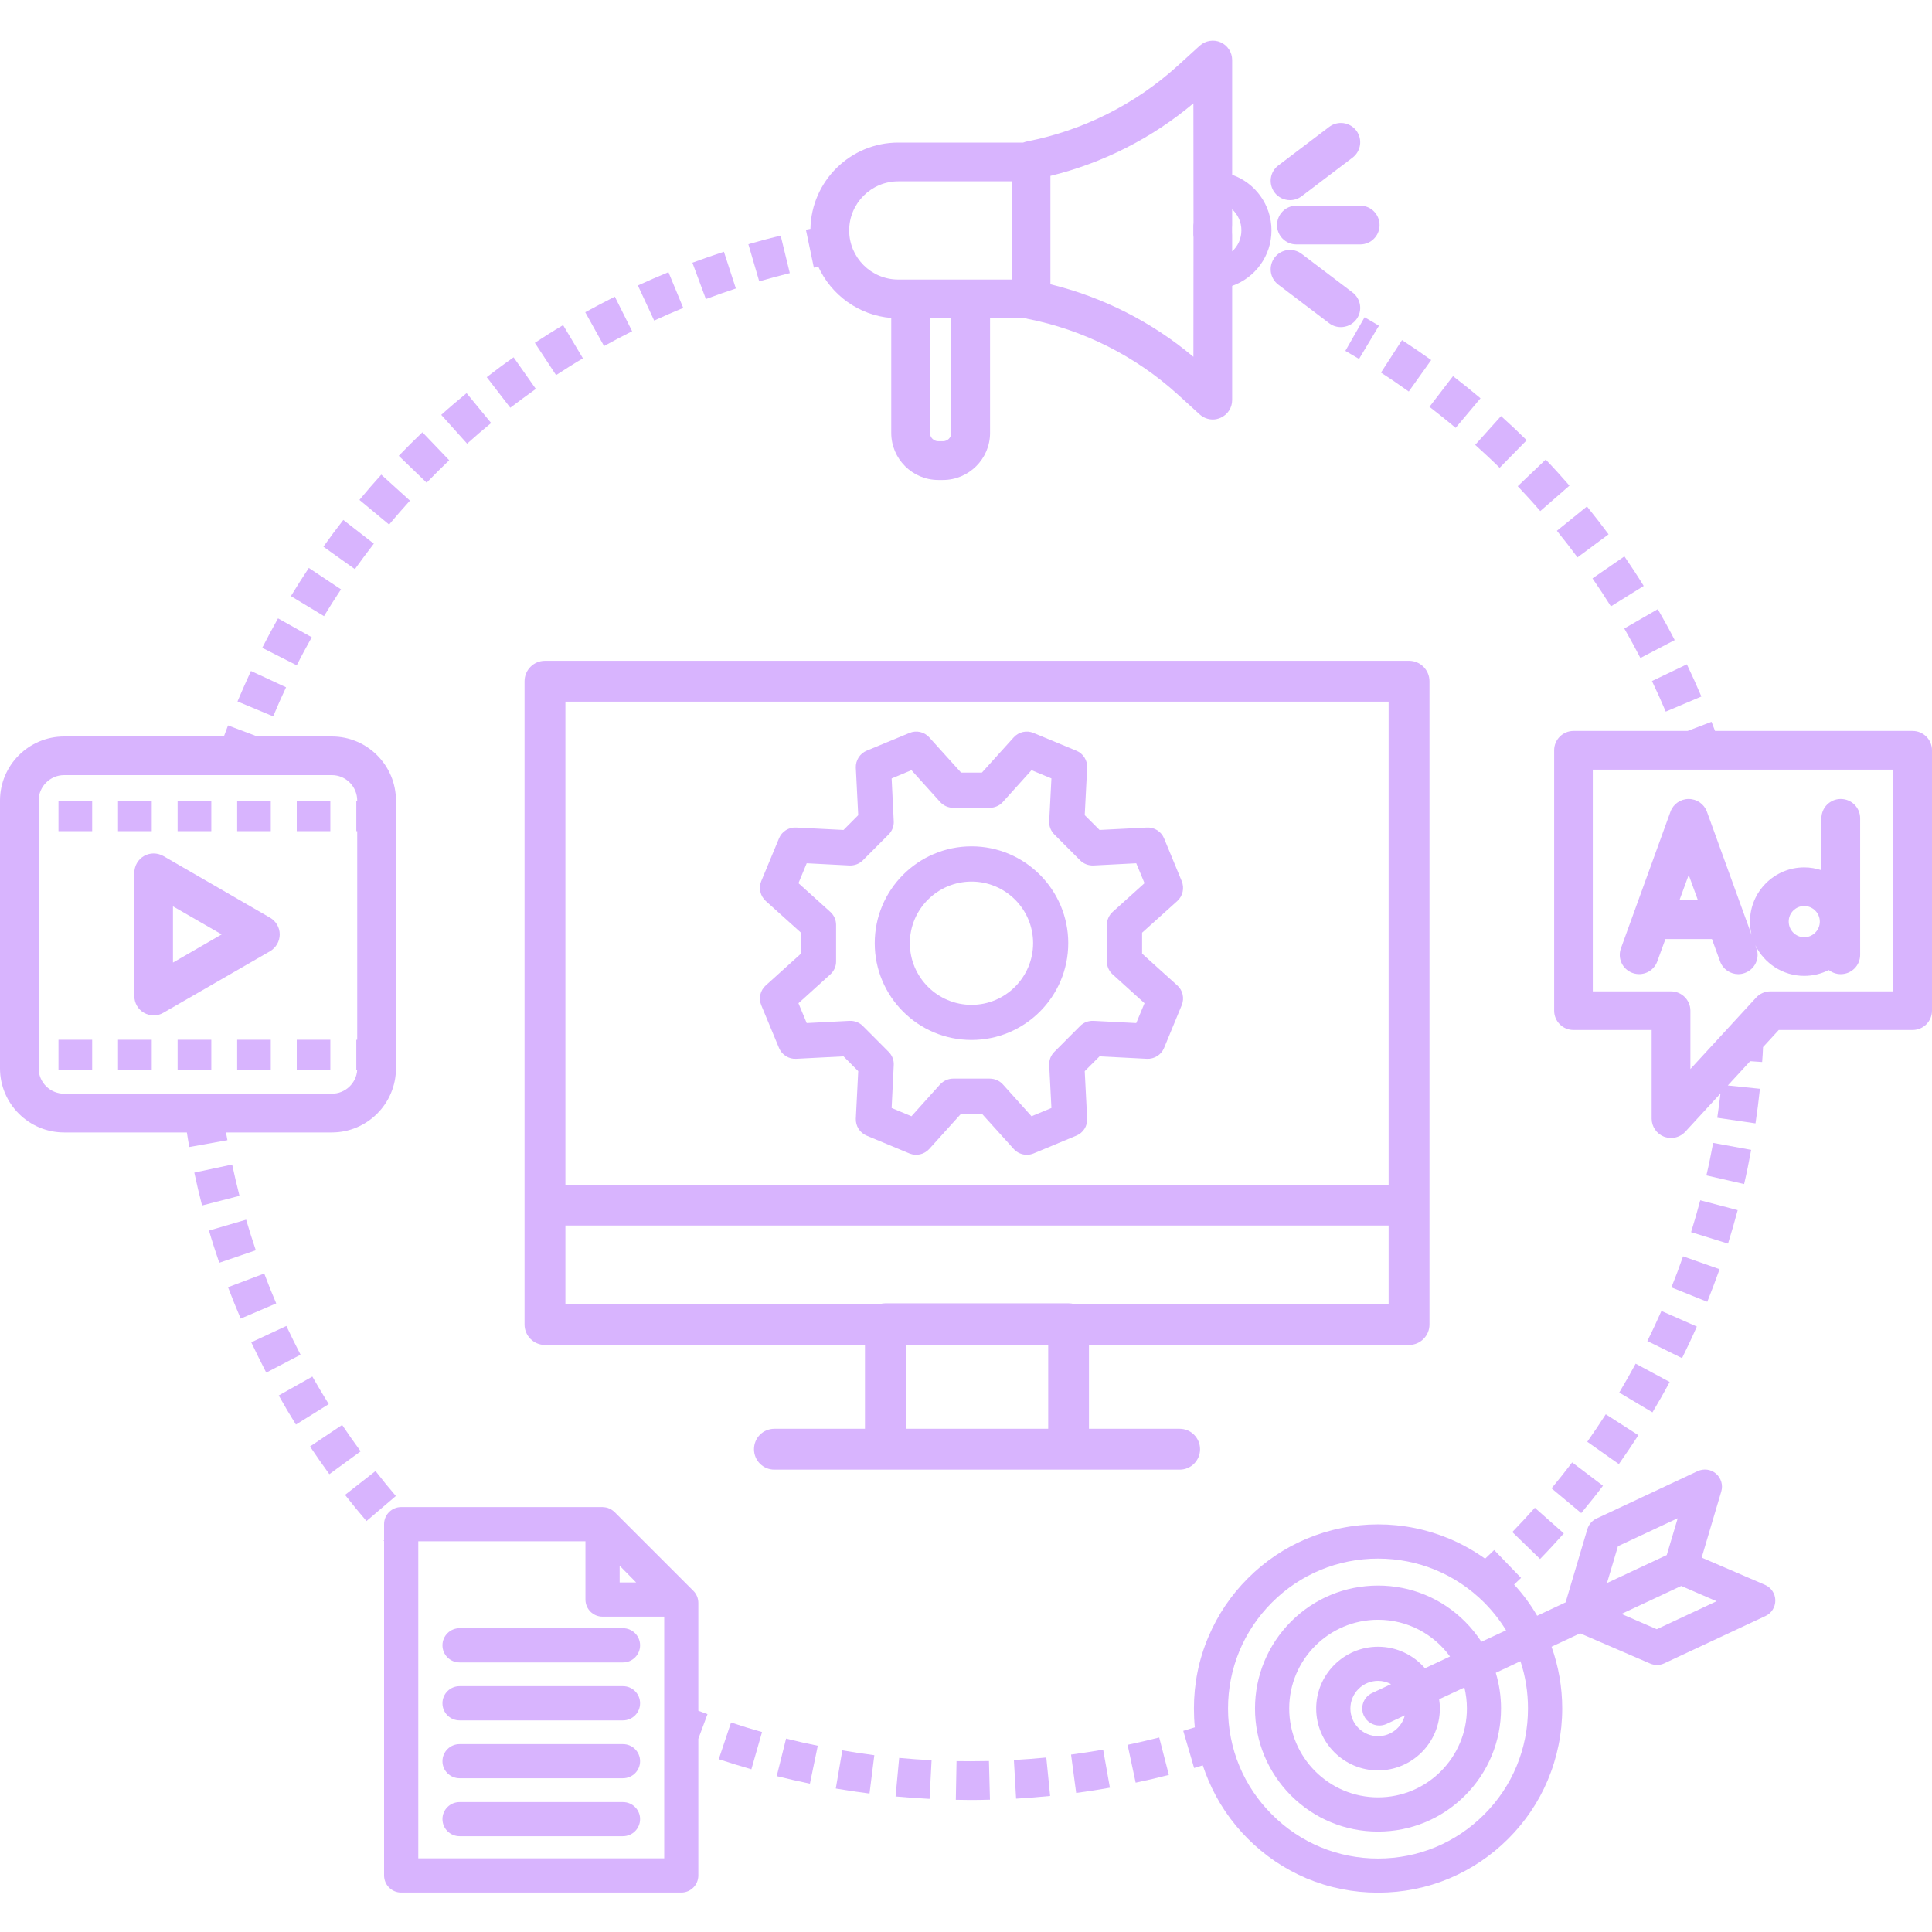 <svg xmlns="http://www.w3.org/2000/svg" xmlns:xlink="http://www.w3.org/1999/xlink" width="100" zoomAndPan="magnify" viewBox="0 0 75 75" height="100" preserveAspectRatio="xMidYMid meet" version="1.0"><defs><clipPath id="6cefe24afb"><path d="M 45 57 L 69 57 L 69 73.52 L 45 73.52 Z M 45 57 " clip-rule="nonzero"/></clipPath><clipPath id="1575bb1503"><path d="M 31 1.52 L 50 1.52 L 50 19 L 31 19 Z M 31 1.52 " clip-rule="nonzero"/></clipPath><clipPath id="a847ed263e"><path d="M 14 58 L 28 58 L 28 73.52 L 14 73.52 Z M 14 58 " clip-rule="nonzero"/></clipPath></defs><path fill="#d8b4fe" d="M 49.574 8.738 C 49.574 9.152 49.91 9.488 50.324 9.488 L 52.805 9.488 C 53.219 9.488 53.555 9.152 53.555 8.738 C 53.555 8.32 53.219 7.984 52.805 7.984 L 50.324 7.984 C 49.91 7.984 49.574 8.32 49.574 8.738 Z M 49.574 8.738 " fill-opacity="1" fill-rule="nonzero"/><path fill="#d8b4fe" d="M 50.078 7.77 C 50.234 7.77 50.395 7.719 50.531 7.617 L 52.504 6.121 C 52.836 5.871 52.902 5.398 52.652 5.07 C 52.398 4.738 51.93 4.676 51.598 4.926 L 49.625 6.422 C 49.293 6.672 49.23 7.141 49.48 7.473 C 49.625 7.668 49.852 7.77 50.078 7.77 Z M 50.078 7.77 " fill-opacity="1" fill-rule="nonzero"/><path fill="#d8b4fe" d="M 52.504 11.352 L 50.531 9.855 C 50.199 9.605 49.73 9.668 49.48 10 C 49.23 10.332 49.293 10.801 49.625 11.051 L 51.598 12.547 C 51.734 12.652 51.895 12.699 52.051 12.699 C 52.277 12.699 52.504 12.598 52.652 12.402 C 52.902 12.074 52.836 11.602 52.504 11.352 Z M 52.504 11.352 " fill-opacity="1" fill-rule="nonzero"/><path fill="#d8b4fe" d="M 74.246 28.375 L 66.578 28.375 C 66.535 28.258 66.488 28.137 66.441 28.02 L 65.512 28.375 L 61.082 28.375 C 60.668 28.375 60.332 28.711 60.332 29.125 L 60.332 39.234 C 60.332 39.648 60.668 39.984 61.082 39.984 L 64.117 39.984 L 64.117 43.426 C 64.117 43.734 64.309 44.012 64.594 44.125 C 64.684 44.156 64.777 44.176 64.867 44.176 C 65.074 44.176 65.277 44.09 65.422 43.934 L 66.789 42.449 C 66.75 42.762 66.711 43.078 66.664 43.391 L 68.148 43.609 C 68.215 43.164 68.273 42.715 68.32 42.266 L 67.074 42.137 L 67.941 41.195 L 68.406 41.227 C 68.422 41.035 68.434 40.84 68.441 40.648 L 69.051 39.984 L 74.246 39.984 C 74.664 39.984 75 39.648 75 39.234 L 75 29.125 C 75 28.711 74.664 28.375 74.246 28.375 Z M 73.496 38.484 L 68.723 38.484 C 68.512 38.484 68.312 38.574 68.172 38.727 L 65.621 41.5 L 65.621 39.234 C 65.621 38.82 65.281 38.484 64.867 38.484 L 61.832 38.484 L 61.832 29.879 L 73.496 29.879 Z M 73.496 38.484 " fill-opacity="1" fill-rule="nonzero"/><path fill="#d8b4fe" d="M 63.375 37.77 C 63.766 37.91 64.195 37.711 64.336 37.32 L 64.652 36.453 L 66.457 36.453 L 66.773 37.32 C 66.883 37.625 67.172 37.816 67.48 37.816 C 67.566 37.816 67.652 37.801 67.734 37.77 C 68.125 37.629 68.328 37.199 68.184 36.809 L 68.141 36.691 C 68.484 37.395 69.207 37.883 70.039 37.883 C 70.383 37.883 70.707 37.801 70.992 37.656 C 71.121 37.754 71.281 37.816 71.457 37.816 C 71.875 37.816 72.211 37.48 72.211 37.066 L 72.211 31.766 C 72.211 31.352 71.875 31.016 71.457 31.016 C 71.043 31.016 70.707 31.352 70.707 31.766 L 70.707 33.781 C 70.496 33.711 70.273 33.672 70.039 33.672 C 68.879 33.672 67.934 34.617 67.934 35.777 C 67.934 35.953 67.957 36.125 67.996 36.293 L 66.262 31.508 C 66.152 31.211 65.871 31.016 65.555 31.016 C 65.238 31.016 64.957 31.211 64.848 31.508 L 62.926 36.809 C 62.781 37.199 62.984 37.629 63.375 37.77 Z M 70.039 35.172 C 70.375 35.172 70.645 35.445 70.645 35.777 C 70.645 36.109 70.375 36.383 70.039 36.383 C 69.707 36.383 69.438 36.109 69.438 35.777 C 69.434 35.445 69.707 35.172 70.039 35.172 Z M 65.555 33.965 L 65.914 34.949 L 65.195 34.949 Z M 65.555 33.965 " fill-opacity="1" fill-rule="nonzero"/><path fill="#d8b4fe" d="M 10.484 35.625 L 6.34 33.23 C 6.105 33.098 5.82 33.098 5.59 33.23 C 5.355 33.367 5.215 33.613 5.215 33.883 L 5.215 38.668 C 5.215 38.934 5.355 39.184 5.59 39.316 C 5.703 39.383 5.836 39.418 5.965 39.418 C 6.094 39.418 6.223 39.383 6.34 39.316 L 10.484 36.926 C 10.715 36.789 10.859 36.543 10.859 36.273 C 10.859 36.008 10.715 35.758 10.484 35.625 Z M 6.715 37.367 L 6.715 35.184 L 8.605 36.273 Z M 6.715 37.367 " fill-opacity="1" fill-rule="nonzero"/><path fill="#d8b4fe" d="M 11.52 31.098 L 12.824 31.098 L 12.824 32.266 L 11.52 32.266 Z M 11.52 31.098 " fill-opacity="1" fill-rule="nonzero"/><path fill="#d8b4fe" d="M 2.27 31.098 L 3.578 31.098 L 3.578 32.266 L 2.27 32.266 Z M 2.27 31.098 " fill-opacity="1" fill-rule="nonzero"/><path fill="#d8b4fe" d="M 4.582 31.098 L 5.891 31.098 L 5.891 32.266 L 4.582 32.266 Z M 4.582 31.098 " fill-opacity="1" fill-rule="nonzero"/><path fill="#d8b4fe" d="M 9.207 31.098 L 10.512 31.098 L 10.512 32.266 L 9.207 32.266 Z M 9.207 31.098 " fill-opacity="1" fill-rule="nonzero"/><path fill="#d8b4fe" d="M 6.895 31.098 L 8.203 31.098 L 8.203 32.266 L 6.895 32.266 Z M 6.895 31.098 " fill-opacity="1" fill-rule="nonzero"/><path fill="#d8b4fe" d="M 6.895 40.363 L 8.203 40.363 L 8.203 41.531 L 6.895 41.531 Z M 6.895 40.363 " fill-opacity="1" fill-rule="nonzero"/><path fill="#d8b4fe" d="M 11.52 40.363 L 12.824 40.363 L 12.824 41.531 L 11.52 41.531 Z M 11.52 40.363 " fill-opacity="1" fill-rule="nonzero"/><path fill="#d8b4fe" d="M 4.582 40.363 L 5.891 40.363 L 5.891 41.531 L 4.582 41.531 Z M 4.582 40.363 " fill-opacity="1" fill-rule="nonzero"/><path fill="#d8b4fe" d="M 9.207 40.363 L 10.512 40.363 L 10.512 41.531 L 9.207 41.531 Z M 9.207 40.363 " fill-opacity="1" fill-rule="nonzero"/><path fill="#d8b4fe" d="M 2.27 40.363 L 3.578 40.363 L 3.578 41.531 L 2.27 41.531 Z M 2.27 40.363 " fill-opacity="1" fill-rule="nonzero"/><path fill="#d8b4fe" d="M 17.176 63.871 C 17.176 64.238 17.473 64.535 17.84 64.535 L 24.184 64.535 C 24.551 64.535 24.848 64.238 24.848 63.871 C 24.848 63.504 24.551 63.207 24.184 63.207 L 17.84 63.207 C 17.473 63.207 17.176 63.504 17.176 63.871 Z M 17.176 63.871 " fill-opacity="1" fill-rule="nonzero"/><path fill="#d8b4fe" d="M 24.184 65.457 L 17.84 65.457 C 17.473 65.457 17.176 65.754 17.176 66.121 C 17.176 66.488 17.473 66.785 17.84 66.785 L 24.184 66.785 C 24.551 66.785 24.848 66.488 24.848 66.121 C 24.848 65.754 24.551 65.457 24.184 65.457 Z M 24.184 65.457 " fill-opacity="1" fill-rule="nonzero"/><path fill="#d8b4fe" d="M 24.184 67.707 L 17.84 67.707 C 17.473 67.707 17.176 68.004 17.176 68.371 C 17.176 68.734 17.473 69.031 17.84 69.031 L 24.184 69.031 C 24.551 69.031 24.848 68.734 24.848 68.371 C 24.848 68.004 24.551 67.707 24.184 67.707 Z M 24.184 67.707 " fill-opacity="1" fill-rule="nonzero"/><path fill="#d8b4fe" d="M 24.184 69.957 L 17.84 69.957 C 17.473 69.957 17.176 70.254 17.176 70.617 C 17.176 70.984 17.473 71.281 17.84 71.281 L 24.184 71.281 C 24.551 71.281 24.848 70.984 24.848 70.617 C 24.848 70.254 24.551 69.957 24.184 69.957 Z M 24.184 69.957 " fill-opacity="1" fill-rule="nonzero"/><g clip-path="url(#6cefe24afb)"><path fill="#d8b4fe" d="M 68.516 61.523 L 66.059 60.465 L 66.82 57.898 C 66.895 57.648 66.812 57.379 66.617 57.207 C 66.418 57.035 66.141 57 65.902 57.109 L 61.977 58.949 C 61.805 59.027 61.676 59.18 61.621 59.359 L 60.777 62.203 L 59.672 62.723 C 59.418 62.289 59.121 61.883 58.777 61.512 C 58.867 61.426 58.957 61.34 59.047 61.254 L 58.004 60.172 C 57.887 60.285 57.77 60.398 57.652 60.508 C 57.223 60.203 56.766 59.945 56.277 59.738 C 55.395 59.367 54.461 59.176 53.496 59.176 C 52.531 59.176 51.594 59.367 50.711 59.738 C 49.859 60.098 49.098 60.613 48.441 61.27 C 47.785 61.926 47.27 62.691 46.91 63.543 C 46.535 64.426 46.348 65.359 46.348 66.324 C 46.348 66.57 46.359 66.812 46.383 67.055 C 46.234 67.102 46.082 67.148 45.934 67.191 L 46.355 68.633 C 46.469 68.602 46.582 68.566 46.691 68.531 C 46.758 68.727 46.828 68.918 46.91 69.109 C 47.27 69.961 47.785 70.723 48.441 71.379 C 49.098 72.035 49.859 72.551 50.711 72.914 C 51.594 73.285 52.531 73.473 53.496 73.473 C 54.461 73.473 55.395 73.285 56.277 72.914 C 57.129 72.551 57.895 72.035 58.551 71.379 C 59.207 70.723 59.723 69.961 60.082 69.109 C 60.453 68.227 60.645 67.289 60.645 66.324 C 60.645 65.5 60.504 64.691 60.23 63.926 L 61.34 63.406 L 64.066 64.582 C 64.148 64.617 64.238 64.633 64.328 64.633 C 64.422 64.633 64.52 64.613 64.609 64.57 L 68.535 62.734 C 68.773 62.625 68.922 62.383 68.918 62.121 C 68.914 61.863 68.758 61.629 68.516 61.523 Z M 57.613 70.441 C 56.512 71.543 55.051 72.148 53.496 72.148 C 51.941 72.148 50.477 71.543 49.379 70.441 C 48.277 69.344 47.672 67.883 47.672 66.324 C 47.672 64.77 48.277 63.309 49.379 62.207 C 50.477 61.109 51.941 60.504 53.496 60.504 C 55.051 60.504 56.512 61.109 57.613 62.207 C 57.941 62.539 58.227 62.898 58.465 63.289 L 57.508 63.734 C 57.324 63.453 57.113 63.191 56.871 62.949 C 55.969 62.047 54.77 61.551 53.496 61.551 C 52.219 61.551 51.02 62.047 50.117 62.949 C 49.219 63.852 48.719 65.051 48.719 66.324 C 48.719 67.602 49.219 68.801 50.117 69.703 C 51.02 70.605 52.219 71.102 53.496 71.102 C 54.77 71.102 55.969 70.605 56.871 69.703 C 57.773 68.801 58.27 67.602 58.27 66.324 C 58.27 65.848 58.199 65.383 58.066 64.938 L 59.023 64.488 C 59.219 65.074 59.316 65.691 59.316 66.324 C 59.316 67.883 58.711 69.344 57.613 70.441 Z M 52.945 66.602 C 53.059 66.844 53.297 66.984 53.547 66.984 C 53.641 66.984 53.734 66.965 53.828 66.922 L 54.535 66.59 C 54.418 67.055 53.996 67.398 53.496 67.398 C 52.902 67.398 52.422 66.918 52.422 66.324 C 52.422 65.734 52.902 65.25 53.496 65.25 C 53.676 65.25 53.848 65.297 54 65.379 L 53.266 65.723 C 52.934 65.875 52.789 66.27 52.945 66.602 Z M 53.496 63.926 C 52.172 63.926 51.094 65.004 51.094 66.324 C 51.094 67.648 52.172 68.727 53.496 68.727 C 54.82 68.727 55.895 67.648 55.895 66.324 C 55.895 66.203 55.887 66.086 55.867 65.965 L 56.848 65.508 C 56.91 65.77 56.945 66.043 56.945 66.324 C 56.945 68.227 55.398 69.773 53.496 69.773 C 51.594 69.773 50.047 68.227 50.047 66.324 C 50.047 64.426 51.594 62.879 53.496 62.879 C 54.645 62.879 55.66 63.441 56.289 64.305 L 55.316 64.762 C 54.875 64.25 54.223 63.926 53.496 63.926 Z M 62.809 60.023 L 65.129 58.938 L 64.703 60.367 L 62.383 61.453 Z M 64.316 63.246 L 62.945 62.652 L 65.266 61.566 L 66.637 62.16 Z M 64.316 63.246 " fill-opacity="1" fill-rule="nonzero"/></g><path fill="#d8b4fe" d="M 46.586 56.258 C 46.586 55.82 46.23 55.465 45.797 55.465 L 42.273 55.465 L 42.273 52.211 L 54.699 52.211 C 55.137 52.211 55.492 51.855 55.492 51.418 L 55.492 26.445 C 55.492 26.008 55.137 25.652 54.699 25.652 L 21.156 25.652 C 20.719 25.652 20.363 26.008 20.363 26.445 L 20.363 51.418 C 20.363 51.855 20.719 52.211 21.156 52.211 L 33.578 52.211 L 33.578 55.465 L 30.059 55.465 C 29.621 55.465 29.27 55.82 29.27 56.258 C 29.27 56.695 29.621 57.051 30.059 57.051 L 45.797 57.051 C 46.234 57.051 46.586 56.695 46.586 56.258 Z M 21.949 27.238 L 53.906 27.238 L 53.906 45.992 L 21.949 45.992 Z M 40.691 55.465 L 35.164 55.465 L 35.164 52.211 L 40.691 52.211 Z M 41.484 50.594 L 34.371 50.594 C 34.297 50.594 34.223 50.605 34.152 50.625 L 21.949 50.625 L 21.949 47.574 L 53.906 47.574 L 53.906 50.625 L 41.703 50.625 C 41.633 50.605 41.559 50.594 41.484 50.594 Z M 41.484 50.594 " fill-opacity="1" fill-rule="nonzero"/><path fill="#d8b4fe" d="M 13.238 22.879 L 11.988 22.047 C 11.75 22.406 11.516 22.773 11.293 23.141 L 12.578 23.918 C 12.789 23.57 13.012 23.219 13.238 22.879 Z M 13.238 22.879 " fill-opacity="1" fill-rule="nonzero"/><path fill="#d8b4fe" d="M 17.438 17.867 L 16.398 16.781 C 16.086 17.078 15.777 17.387 15.48 17.695 L 16.562 18.738 C 16.844 18.445 17.141 18.152 17.438 17.867 Z M 17.438 17.867 " fill-opacity="1" fill-rule="nonzero"/><path fill="#d8b4fe" d="M 19.066 16.422 L 18.113 15.262 C 17.781 15.535 17.449 15.816 17.129 16.105 L 18.133 17.223 C 18.438 16.949 18.75 16.68 19.066 16.422 Z M 19.066 16.422 " fill-opacity="1" fill-rule="nonzero"/><path fill="#d8b4fe" d="M 11.105 26.68 L 9.742 26.047 C 9.562 26.438 9.387 26.836 9.219 27.23 L 10.605 27.809 C 10.762 27.434 10.93 27.051 11.105 26.68 Z M 11.105 26.68 " fill-opacity="1" fill-rule="nonzero"/><path fill="#d8b4fe" d="M 15.914 19.434 L 14.801 18.426 C 14.512 18.746 14.227 19.074 13.953 19.406 L 15.105 20.363 C 15.367 20.051 15.641 19.734 15.914 19.434 Z M 15.914 19.434 " fill-opacity="1" fill-rule="nonzero"/><path fill="#d8b4fe" d="M 12.102 24.738 L 10.793 24.004 C 10.582 24.379 10.375 24.766 10.18 25.148 L 11.52 25.828 C 11.703 25.461 11.902 25.098 12.102 24.738 Z M 12.102 24.738 " fill-opacity="1" fill-rule="nonzero"/><path fill="#d8b4fe" d="M 26.523 11.953 L 25.949 10.566 C 25.555 10.73 25.152 10.902 24.762 11.082 L 25.395 12.445 C 25.766 12.273 26.145 12.109 26.523 11.953 Z M 26.523 11.953 " fill-opacity="1" fill-rule="nonzero"/><path fill="#d8b4fe" d="M 30.66 10.602 L 30.305 9.145 C 29.887 9.246 29.465 9.359 29.051 9.48 L 29.473 10.922 C 29.863 10.809 30.266 10.699 30.66 10.602 Z M 30.66 10.602 " fill-opacity="1" fill-rule="nonzero"/><path fill="#d8b4fe" d="M 24.539 12.859 L 23.867 11.516 C 23.48 11.711 23.098 11.914 22.719 12.121 L 23.449 13.434 C 23.809 13.234 24.176 13.043 24.539 12.859 Z M 24.539 12.859 " fill-opacity="1" fill-rule="nonzero"/><path fill="#d8b4fe" d="M 14.512 21.105 L 13.328 20.184 C 13.062 20.523 12.801 20.875 12.555 21.223 L 13.777 22.094 C 14.016 21.762 14.262 21.43 14.512 21.105 Z M 14.512 21.105 " fill-opacity="1" fill-rule="nonzero"/><path fill="#d8b4fe" d="M 28.566 11.199 L 28.102 9.773 C 27.691 9.906 27.281 10.051 26.879 10.199 L 27.402 11.609 C 27.789 11.465 28.18 11.328 28.566 11.199 Z M 28.566 11.199 " fill-opacity="1" fill-rule="nonzero"/><path fill="#d8b4fe" d="M 20.801 15.098 L 19.938 13.871 C 19.586 14.117 19.234 14.379 18.895 14.641 L 19.809 15.828 C 20.133 15.582 20.469 15.336 20.801 15.098 Z M 20.801 15.098 " fill-opacity="1" fill-rule="nonzero"/><path fill="#d8b4fe" d="M 22.629 13.91 L 21.859 12.621 C 21.488 12.84 21.121 13.074 20.762 13.309 L 21.586 14.562 C 21.93 14.34 22.277 14.117 22.629 13.91 Z M 22.629 13.91 " fill-opacity="1" fill-rule="nonzero"/><g clip-path="url(#1575bb1503)"><path fill="#d8b4fe" d="M 31.766 10.352 C 32.27 11.453 33.34 12.242 34.598 12.344 L 34.598 16.805 C 34.598 17.812 35.418 18.633 36.426 18.633 L 36.605 18.633 C 37.613 18.633 38.434 17.812 38.434 16.805 L 38.434 12.352 L 39.793 12.352 C 39.82 12.359 39.848 12.367 39.879 12.375 C 42.047 12.801 44.062 13.812 45.703 15.297 L 46.574 16.09 C 46.719 16.219 46.898 16.285 47.082 16.285 C 47.184 16.285 47.285 16.262 47.383 16.219 C 47.656 16.098 47.832 15.832 47.832 15.531 L 47.832 11.098 C 48.723 10.785 49.359 9.938 49.359 8.941 C 49.359 7.949 48.723 7.098 47.832 6.785 L 47.832 2.328 C 47.832 2.031 47.656 1.762 47.383 1.641 C 47.113 1.523 46.797 1.574 46.574 1.773 L 45.703 2.566 C 44.062 4.051 42.047 5.062 39.879 5.488 C 39.82 5.5 39.77 5.516 39.719 5.535 L 34.871 5.535 C 33.012 5.535 31.496 7.031 31.461 8.883 C 31.402 8.895 31.344 8.906 31.285 8.918 L 31.594 10.391 C 31.652 10.375 31.711 10.363 31.766 10.352 Z M 47.828 8.832 C 47.832 8.805 47.832 8.773 47.832 8.742 L 47.832 8.125 C 48.055 8.328 48.191 8.621 48.191 8.941 C 48.191 9.266 48.055 9.555 47.832 9.758 L 47.832 9.121 C 47.832 9.09 47.832 9.059 47.828 9.027 Z M 40.777 9.121 L 40.777 6.828 C 42.82 6.328 44.719 5.363 46.328 4.012 L 46.332 8.652 C 46.328 8.68 46.324 8.711 46.324 8.742 L 46.324 9.121 C 46.324 9.152 46.328 9.18 46.332 9.211 L 46.328 13.852 C 44.719 12.5 42.82 11.535 40.777 11.035 Z M 36.93 16.805 C 36.93 16.984 36.785 17.129 36.605 17.129 L 36.426 17.129 C 36.246 17.129 36.102 16.984 36.102 16.805 L 36.102 12.359 L 36.93 12.359 Z M 34.871 7.039 L 39.27 7.039 L 39.27 8.742 C 39.27 8.766 39.273 8.789 39.273 8.812 L 39.273 9.051 C 39.273 9.074 39.27 9.098 39.27 9.121 L 39.27 10.852 L 34.871 10.852 C 33.82 10.852 32.965 9.996 32.965 8.945 C 32.965 7.895 33.82 7.039 34.871 7.039 Z M 34.871 7.039 " fill-opacity="1" fill-rule="nonzero"/></g><path fill="#d8b4fe" d="M 9.012 45.207 L 7.543 45.52 C 7.633 45.945 7.734 46.375 7.844 46.797 L 9.297 46.422 C 9.195 46.02 9.098 45.609 9.012 45.207 Z M 9.012 45.207 " fill-opacity="1" fill-rule="nonzero"/><path fill="#d8b4fe" d="M 11.117 51.473 L 9.754 52.109 C 9.941 52.504 10.137 52.898 10.336 53.285 L 11.668 52.59 C 11.477 52.223 11.293 51.848 11.117 51.473 Z M 11.117 51.473 " fill-opacity="1" fill-rule="nonzero"/><path fill="#d8b4fe" d="M 9.555 47.348 L 8.113 47.77 C 8.234 48.188 8.371 48.609 8.512 49.02 L 9.93 48.535 C 9.797 48.145 9.672 47.742 9.555 47.348 Z M 9.555 47.348 " fill-opacity="1" fill-rule="nonzero"/><path fill="#d8b4fe" d="M 10.258 49.438 L 8.852 49.969 C 9.008 50.379 9.172 50.789 9.344 51.188 L 10.723 50.598 C 10.559 50.215 10.402 49.824 10.258 49.438 Z M 10.258 49.438 " fill-opacity="1" fill-rule="nonzero"/><path fill="#d8b4fe" d="M 13.281 55.316 L 12.035 56.152 C 12.277 56.512 12.527 56.875 12.785 57.227 L 14 56.34 C 13.754 56.004 13.512 55.66 13.281 55.316 Z M 13.281 55.316 " fill-opacity="1" fill-rule="nonzero"/><path fill="#d8b4fe" d="M 14.578 57.105 L 13.395 58.031 C 13.664 58.375 13.941 58.715 14.227 59.047 L 15.367 58.074 C 15.098 57.758 14.832 57.434 14.578 57.105 Z M 14.578 57.105 " fill-opacity="1" fill-rule="nonzero"/><path fill="#d8b4fe" d="M 12.125 53.438 L 10.82 54.172 C 11.031 54.551 11.258 54.934 11.488 55.301 L 12.762 54.508 C 12.543 54.156 12.332 53.797 12.125 53.438 Z M 12.125 53.438 " fill-opacity="1" fill-rule="nonzero"/><path fill="#d8b4fe" d="M 8.773 43.961 L 12.883 43.961 C 14.254 43.961 15.371 42.844 15.371 41.473 L 15.371 31.078 C 15.371 29.707 14.254 28.59 12.883 28.59 L 9.988 28.59 L 8.852 28.16 C 8.797 28.301 8.746 28.445 8.691 28.59 L 2.488 28.59 C 1.117 28.59 0 29.707 0 31.078 L 0 41.473 C 0 42.844 1.117 43.961 2.488 43.961 L 7.254 43.961 C 7.281 44.148 7.316 44.34 7.348 44.527 L 8.828 44.262 C 8.809 44.16 8.793 44.062 8.773 43.961 Z M 2.488 42.457 C 1.945 42.457 1.5 42.016 1.5 41.473 L 1.5 31.078 C 1.5 30.535 1.945 30.09 2.488 30.09 L 12.883 30.09 C 13.426 30.09 13.867 30.535 13.867 31.078 L 13.867 31.098 L 13.832 31.098 L 13.832 32.266 L 13.867 32.266 L 13.867 40.363 L 13.832 40.363 L 13.832 41.531 L 13.867 41.531 C 13.836 42.047 13.406 42.457 12.883 42.457 Z M 2.488 42.457 " fill-opacity="1" fill-rule="nonzero"/><path fill="#d8b4fe" d="M 37.676 68.371 C 37.492 68.371 37.312 68.371 37.133 68.367 L 37.105 69.867 C 37.293 69.871 37.484 69.875 37.676 69.875 C 37.926 69.875 38.18 69.871 38.43 69.863 L 38.391 68.363 C 38.156 68.367 37.914 68.371 37.676 68.371 Z M 37.676 68.371 " fill-opacity="1" fill-rule="nonzero"/><path fill="#d8b4fe" d="M 43.773 67.734 L 44.086 69.203 C 44.516 69.113 44.949 69.012 45.375 68.902 L 45 67.449 C 44.594 67.551 44.184 67.648 43.773 67.734 Z M 43.773 67.734 " fill-opacity="1" fill-rule="nonzero"/><path fill="#d8b4fe" d="M 41.578 68.113 L 41.777 69.602 C 42.211 69.543 42.652 69.477 43.086 69.398 L 42.824 67.922 C 42.41 67.992 41.992 68.059 41.578 68.113 Z M 41.578 68.113 " fill-opacity="1" fill-rule="nonzero"/><path fill="#d8b4fe" d="M 32.445 69.43 C 32.875 69.504 33.316 69.57 33.754 69.625 L 33.941 68.137 C 33.527 68.082 33.109 68.02 32.699 67.949 Z M 32.445 69.43 " fill-opacity="1" fill-rule="nonzero"/><path fill="#d8b4fe" d="M 34.766 69.738 C 35.203 69.777 35.648 69.809 36.086 69.832 L 36.164 68.332 C 35.746 68.312 35.324 68.281 34.906 68.242 Z M 34.766 69.738 " fill-opacity="1" fill-rule="nonzero"/><path fill="#d8b4fe" d="M 30.152 68.949 C 30.578 69.055 31.012 69.152 31.441 69.242 L 31.746 67.77 C 31.336 67.688 30.922 67.594 30.516 67.492 Z M 30.152 68.949 " fill-opacity="1" fill-rule="nonzero"/><path fill="#d8b4fe" d="M 39.359 68.324 L 39.445 69.824 C 39.883 69.797 40.328 69.762 40.766 69.719 L 40.617 68.227 C 40.199 68.266 39.777 68.301 39.359 68.324 Z M 39.359 68.324 " fill-opacity="1" fill-rule="nonzero"/><path fill="#d8b4fe" d="M 27.902 68.293 C 28.32 68.43 28.746 68.562 29.168 68.684 L 29.582 67.238 C 29.18 67.125 28.777 67 28.379 66.867 Z M 27.902 68.293 " fill-opacity="1" fill-rule="nonzero"/><g clip-path="url(#a847ed263e)"><path fill="#d8b4fe" d="M 27.109 62.227 C 27.109 62.051 27.043 61.883 26.918 61.758 L 23.859 58.699 C 23.848 58.691 23.84 58.68 23.828 58.672 C 23.824 58.668 23.824 58.668 23.82 58.664 C 23.809 58.656 23.801 58.648 23.789 58.641 C 23.789 58.637 23.785 58.637 23.785 58.637 C 23.773 58.629 23.762 58.621 23.75 58.613 C 23.746 58.609 23.742 58.609 23.738 58.605 C 23.73 58.598 23.719 58.594 23.707 58.586 C 23.707 58.586 23.703 58.586 23.703 58.582 C 23.691 58.578 23.68 58.57 23.664 58.566 C 23.66 58.562 23.656 58.562 23.652 58.559 C 23.641 58.555 23.629 58.551 23.617 58.547 C 23.617 58.547 23.617 58.543 23.613 58.543 C 23.602 58.539 23.586 58.535 23.574 58.531 C 23.57 58.531 23.566 58.531 23.562 58.527 C 23.551 58.523 23.539 58.523 23.523 58.52 C 23.508 58.516 23.492 58.512 23.48 58.512 C 23.477 58.512 23.473 58.512 23.469 58.512 C 23.457 58.508 23.445 58.508 23.43 58.508 C 23.43 58.508 23.426 58.508 23.426 58.508 C 23.414 58.504 23.402 58.504 23.391 58.504 L 15.574 58.504 C 15.207 58.504 14.91 58.801 14.91 59.168 L 14.91 59.789 L 14.891 59.805 C 14.898 59.812 14.906 59.82 14.91 59.824 L 14.91 72.805 C 14.91 73.172 15.207 73.469 15.574 73.469 L 26.449 73.469 C 26.812 73.469 27.109 73.172 27.109 72.805 L 27.109 67.5 L 27.465 66.543 C 27.348 66.5 27.23 66.457 27.109 66.41 Z M 24.055 60.781 L 24.695 61.43 L 24.055 61.43 Z M 25.785 72.141 L 16.238 72.141 L 16.238 59.832 L 22.727 59.832 L 22.727 62.094 C 22.727 62.461 23.023 62.758 23.391 62.758 L 25.785 62.758 Z M 25.785 72.141 " fill-opacity="1" fill-rule="nonzero"/></g><path fill="#d8b4fe" d="M 64.883 49.977 L 66.277 50.535 C 66.441 50.121 66.605 49.691 66.754 49.27 L 65.336 48.77 C 65.195 49.176 65.043 49.582 64.883 49.977 Z M 64.883 49.977 " fill-opacity="1" fill-rule="nonzero"/><path fill="#d8b4fe" d="M 62.859 54.059 L 64.148 54.828 C 64.379 54.441 64.605 54.047 64.816 53.648 L 63.496 52.938 C 63.293 53.312 63.078 53.691 62.859 54.059 Z M 62.859 54.059 " fill-opacity="1" fill-rule="nonzero"/><path fill="#d8b4fe" d="M 63.949 52.059 L 65.297 52.723 C 65.496 52.32 65.691 51.91 65.871 51.496 L 64.496 50.891 C 64.324 51.281 64.141 51.676 63.949 52.059 Z M 63.949 52.059 " fill-opacity="1" fill-rule="nonzero"/><path fill="#d8b4fe" d="M 65.648 47.832 L 67.082 48.277 C 67.215 47.852 67.34 47.41 67.457 46.977 L 66.004 46.594 C 65.895 47.008 65.773 47.422 65.648 47.832 Z M 65.648 47.832 " fill-opacity="1" fill-rule="nonzero"/><path fill="#d8b4fe" d="M 67.98 44.637 L 66.504 44.367 C 66.426 44.789 66.34 45.215 66.242 45.629 L 67.707 45.965 C 67.809 45.527 67.898 45.082 67.98 44.637 Z M 67.98 44.637 " fill-opacity="1" fill-rule="nonzero"/><path fill="#d8b4fe" d="M 61.617 55.969 L 62.844 56.836 C 63.102 56.469 63.355 56.094 63.602 55.715 L 62.336 54.902 C 62.105 55.262 61.863 55.621 61.617 55.969 Z M 61.617 55.969 " fill-opacity="1" fill-rule="nonzero"/><path fill="#d8b4fe" d="M 60.23 57.777 L 61.383 58.738 C 61.672 58.391 61.957 58.035 62.227 57.676 L 61.031 56.77 C 60.773 57.109 60.504 57.449 60.23 57.777 Z M 60.23 57.777 " fill-opacity="1" fill-rule="nonzero"/><path fill="#d8b4fe" d="M 58.707 59.473 L 59.785 60.52 C 60.098 60.199 60.406 59.863 60.707 59.527 L 59.582 58.531 C 59.297 58.848 59.004 59.168 58.707 59.473 Z M 58.707 59.473 " fill-opacity="1" fill-rule="nonzero"/><path fill="#d8b4fe" d="M 53.531 12.645 C 53.348 12.535 53.16 12.422 52.973 12.316 L 52.227 13.621 C 52.402 13.723 52.582 13.828 52.758 13.934 Z M 53.531 12.645 " fill-opacity="1" fill-rule="nonzero"/><path fill="#d8b4fe" d="M 62.535 23.539 L 63.809 22.746 C 63.57 22.359 63.316 21.973 63.059 21.598 L 61.82 22.453 C 62.066 22.809 62.309 23.176 62.535 23.539 Z M 62.535 23.539 " fill-opacity="1" fill-rule="nonzero"/><path fill="#d8b4fe" d="M 63.68 25.543 L 65.012 24.848 C 64.805 24.445 64.582 24.039 64.355 23.648 L 63.055 24.398 C 63.27 24.773 63.48 25.156 63.68 25.543 Z M 63.68 25.543 " fill-opacity="1" fill-rule="nonzero"/><path fill="#d8b4fe" d="M 61.238 21.637 L 62.445 20.742 C 62.176 20.379 61.891 20.012 61.605 19.66 L 60.438 20.605 C 60.711 20.941 60.98 21.289 61.238 21.637 Z M 61.238 21.637 " fill-opacity="1" fill-rule="nonzero"/><path fill="#d8b4fe" d="M 64.664 27.625 L 66.047 27.039 C 65.871 26.621 65.68 26.199 65.484 25.789 L 64.129 26.438 C 64.316 26.828 64.496 27.227 64.664 27.625 Z M 64.664 27.625 " fill-opacity="1" fill-rule="nonzero"/><path fill="#d8b4fe" d="M 56.508 16.609 L 57.473 15.461 C 57.125 15.168 56.766 14.879 56.406 14.602 L 55.492 15.793 C 55.836 16.059 56.176 16.332 56.508 16.609 Z M 56.508 16.609 " fill-opacity="1" fill-rule="nonzero"/><path fill="#d8b4fe" d="M 58.215 18.16 L 59.266 17.09 C 58.941 16.77 58.605 16.453 58.27 16.152 L 57.266 17.27 C 57.586 17.559 57.906 17.855 58.215 18.16 Z M 58.215 18.16 " fill-opacity="1" fill-rule="nonzero"/><path fill="#d8b4fe" d="M 55.559 13.977 C 55.188 13.711 54.809 13.453 54.426 13.203 L 53.609 14.465 C 53.973 14.699 54.332 14.945 54.688 15.199 Z M 55.559 13.977 " fill-opacity="1" fill-rule="nonzero"/><path fill="#d8b4fe" d="M 59.793 19.84 L 60.926 18.852 C 60.629 18.512 60.32 18.168 60.004 17.84 L 58.918 18.875 C 59.215 19.188 59.512 19.512 59.793 19.84 Z M 59.793 19.84 " fill-opacity="1" fill-rule="nonzero"/><path fill="#d8b4fe" d="M 45.703 34.977 C 45.918 34.781 45.984 34.473 45.875 34.207 L 45.188 32.543 C 45.078 32.277 44.809 32.109 44.52 32.125 L 42.684 32.219 L 42.109 31.645 L 42.203 29.805 C 42.219 29.52 42.051 29.25 41.781 29.141 L 40.121 28.453 C 39.855 28.34 39.547 28.41 39.352 28.625 L 38.117 29.992 L 37.309 29.992 L 36.074 28.625 C 35.879 28.41 35.574 28.34 35.305 28.453 L 33.645 29.141 C 33.379 29.25 33.211 29.52 33.223 29.805 L 33.316 31.645 L 32.746 32.219 L 30.906 32.125 C 30.617 32.109 30.352 32.277 30.242 32.543 L 29.551 34.207 C 29.441 34.473 29.512 34.781 29.727 34.977 L 31.094 36.207 L 31.094 37.02 L 29.727 38.254 C 29.512 38.445 29.441 38.754 29.551 39.02 L 30.242 40.684 C 30.352 40.949 30.617 41.117 30.906 41.102 L 32.746 41.008 L 33.316 41.582 L 33.223 43.422 C 33.211 43.711 33.379 43.977 33.645 44.086 L 35.305 44.777 C 35.574 44.887 35.879 44.816 36.074 44.602 L 37.309 43.234 L 38.117 43.234 L 39.352 44.602 C 39.484 44.75 39.672 44.828 39.859 44.828 C 39.949 44.828 40.035 44.812 40.121 44.777 L 41.781 44.086 C 42.051 43.977 42.219 43.711 42.203 43.422 L 42.109 41.582 L 42.684 41.008 L 44.52 41.102 C 44.809 41.117 45.078 40.949 45.188 40.684 L 45.875 39.02 C 45.984 38.754 45.918 38.445 45.703 38.254 L 44.336 37.02 L 44.336 36.207 Z M 43.195 37.828 L 44.43 38.945 L 44.109 39.715 L 42.449 39.629 C 42.254 39.621 42.066 39.691 41.93 39.828 L 40.93 40.832 C 40.793 40.969 40.719 41.156 40.73 41.348 L 40.816 43.012 L 40.043 43.332 L 38.93 42.094 C 38.801 41.953 38.613 41.871 38.422 41.871 L 37.004 41.871 C 36.812 41.871 36.629 41.953 36.496 42.094 L 35.383 43.332 L 34.613 43.012 L 34.695 41.348 C 34.707 41.156 34.633 40.969 34.496 40.832 L 33.496 39.828 C 33.359 39.691 33.172 39.621 32.977 39.629 L 31.316 39.715 L 30.996 38.945 L 32.23 37.828 C 32.375 37.699 32.457 37.516 32.457 37.324 L 32.457 35.906 C 32.457 35.711 32.375 35.527 32.23 35.398 L 30.996 34.285 L 31.316 33.512 L 32.977 33.598 C 33.172 33.605 33.359 33.535 33.496 33.398 L 34.496 32.395 C 34.633 32.258 34.707 32.07 34.695 31.879 L 34.613 30.219 L 35.383 29.898 L 36.496 31.133 C 36.629 31.277 36.812 31.359 37.004 31.359 L 38.422 31.359 C 38.613 31.359 38.801 31.277 38.93 31.133 L 40.043 29.898 L 40.816 30.219 L 40.73 31.879 C 40.719 32.07 40.793 32.258 40.93 32.395 L 41.93 33.398 C 42.066 33.535 42.254 33.605 42.449 33.598 L 44.109 33.512 L 44.43 34.285 L 43.195 35.398 C 43.051 35.527 42.969 35.711 42.969 35.906 L 42.969 37.324 C 42.969 37.516 43.051 37.699 43.195 37.828 Z M 43.195 37.828 " fill-opacity="1" fill-rule="nonzero"/><path fill="#d8b4fe" d="M 37.715 32.855 C 35.641 32.855 33.957 34.543 33.957 36.613 C 33.957 38.688 35.641 40.371 37.715 40.371 C 39.785 40.371 41.469 38.688 41.469 36.613 C 41.469 34.543 39.785 32.855 37.715 32.855 Z M 37.715 39.008 C 36.395 39.008 35.32 37.934 35.32 36.613 C 35.32 35.297 36.395 34.223 37.715 34.223 C 39.031 34.223 40.105 35.293 40.105 36.613 C 40.105 37.934 39.031 39.008 37.715 39.008 Z M 37.715 39.008 " fill-opacity="1" fill-rule="nonzero"/></svg>
